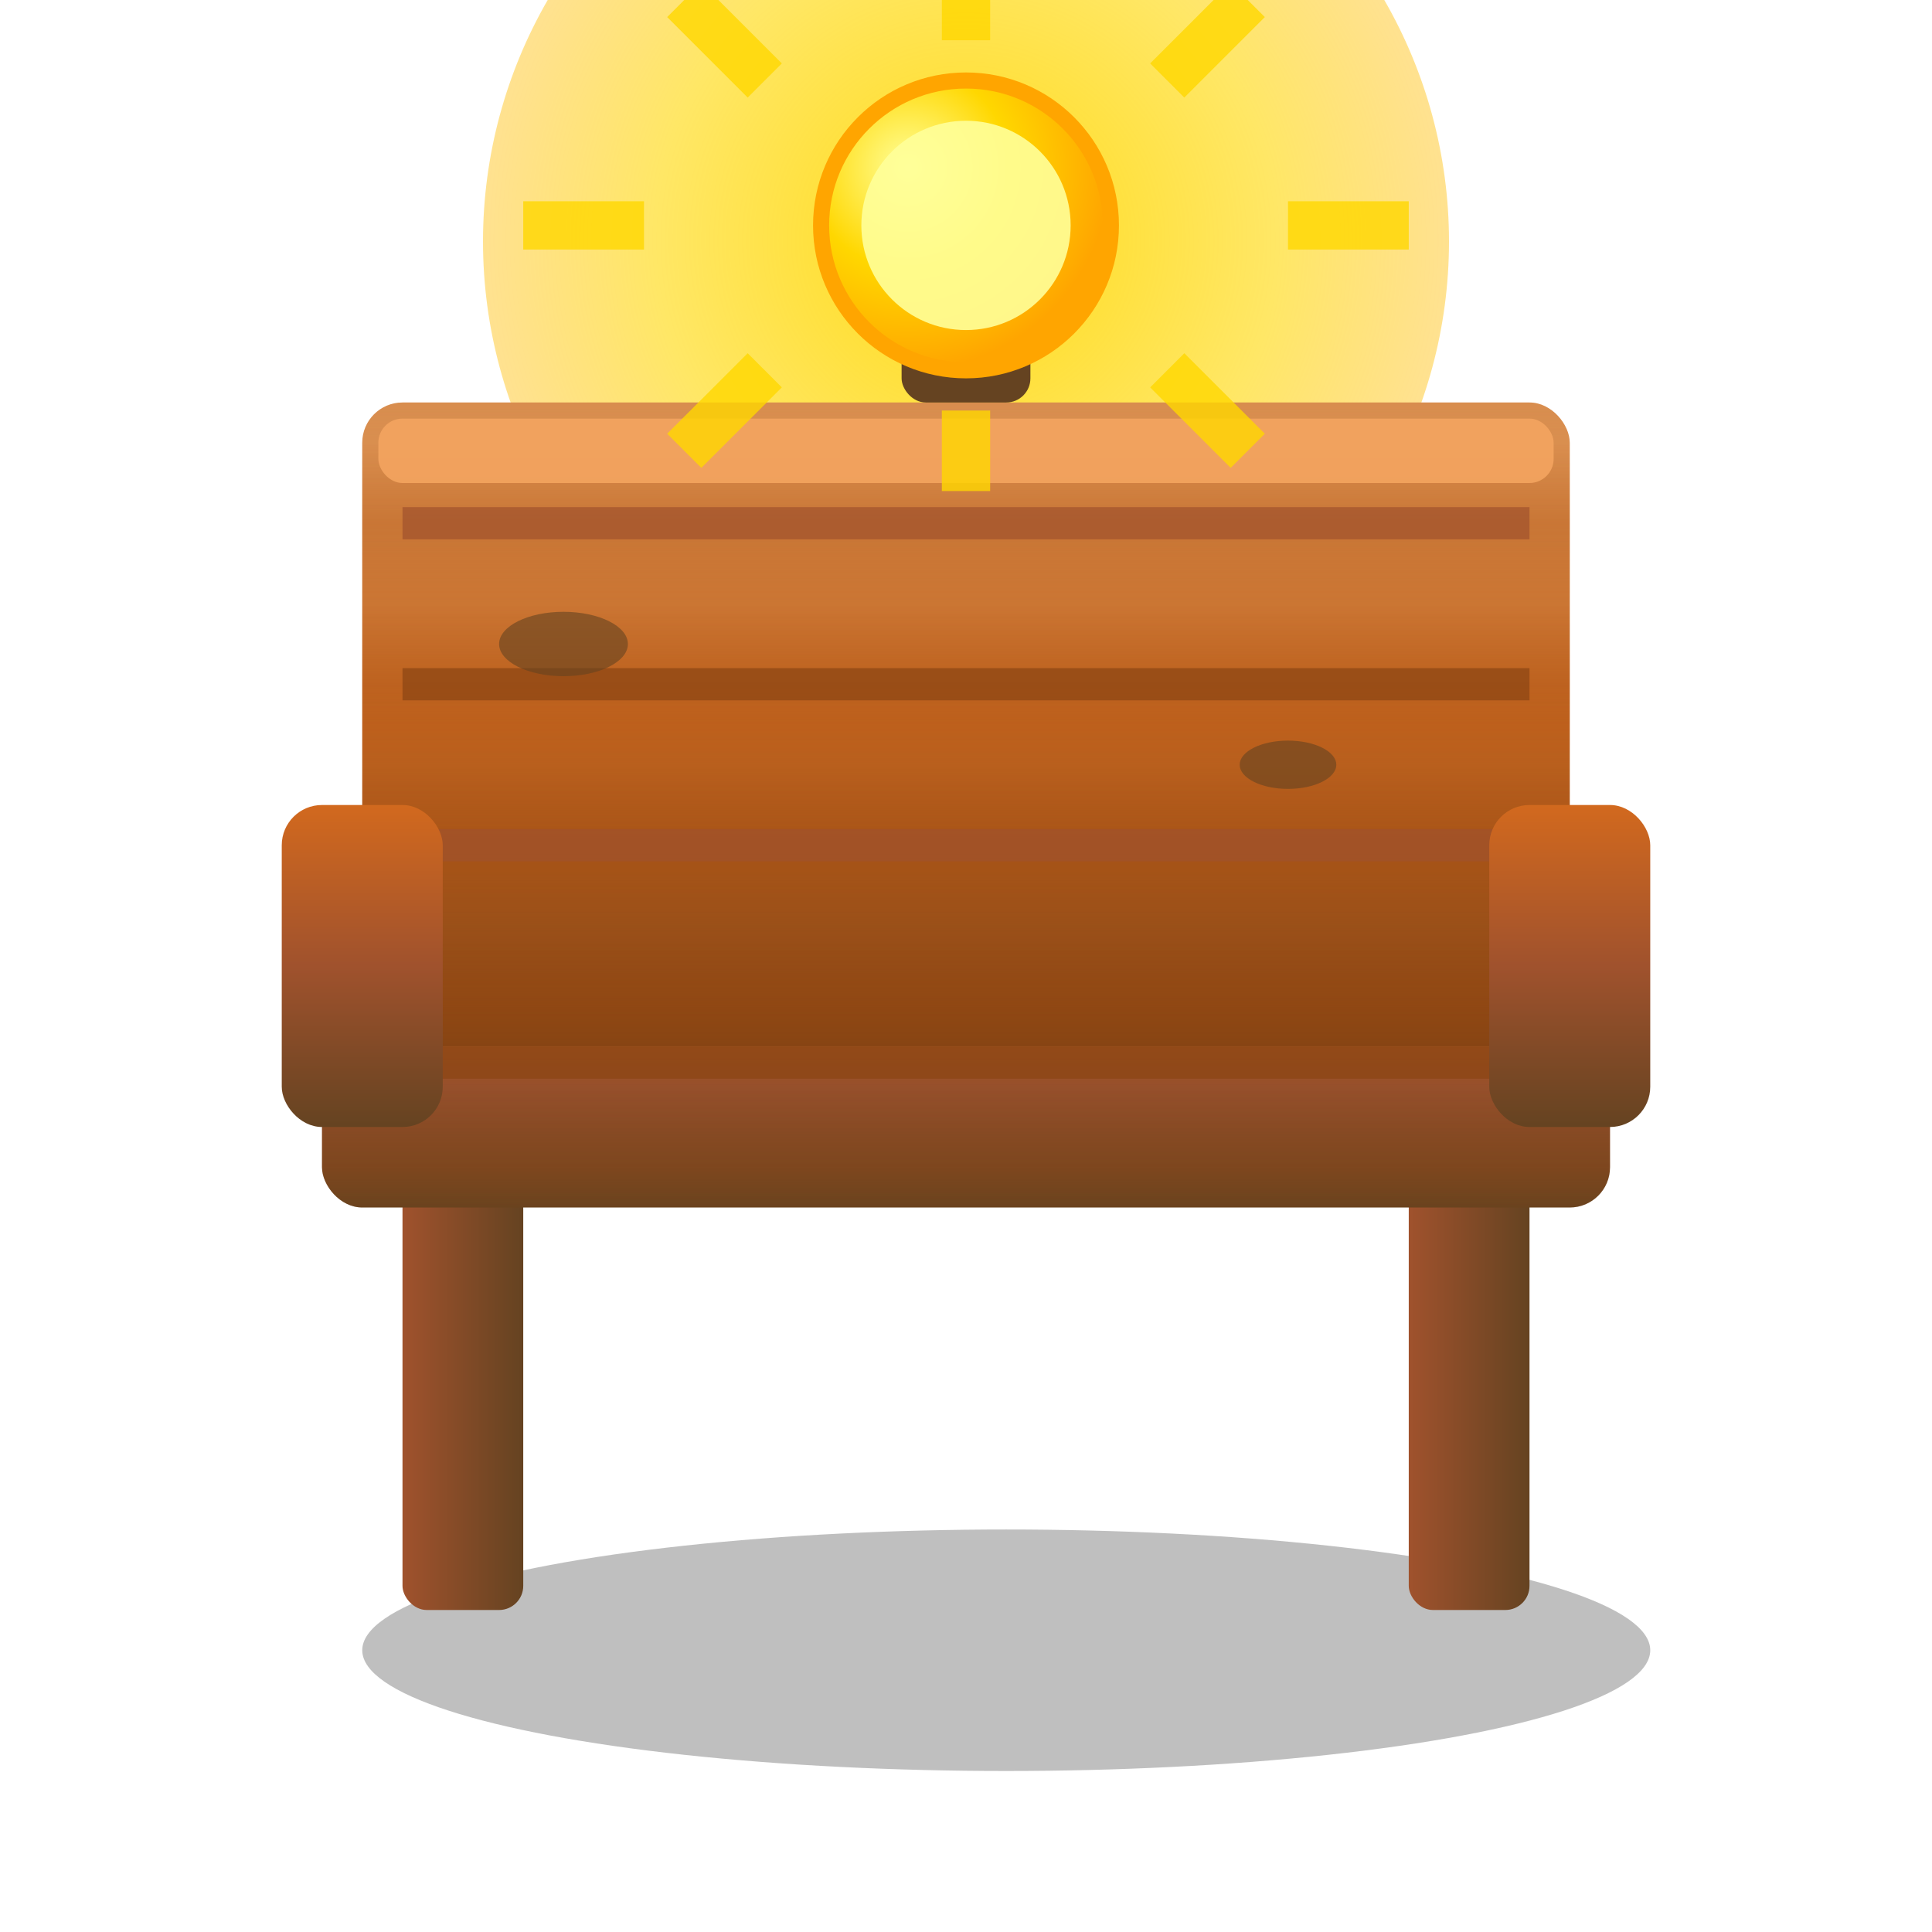 <svg xmlns="http://www.w3.org/2000/svg" width="24" height="24" viewBox="0 0 24 24">
  <defs>
    <linearGradient id="woodSeatGradient" x1="0%" y1="0%" x2="0%" y2="100%">
      <stop offset="0%" style="stop-color:#D2691E;stop-opacity:1" />
      <stop offset="50%" style="stop-color:#A0522D;stop-opacity:1" />
      <stop offset="100%" style="stop-color:#654321;stop-opacity:1" />
    </linearGradient>
    <linearGradient id="woodBackrestGradient" x1="0%" y1="0%" x2="0%" y2="100%">
      <stop offset="0%" style="stop-color:#F4A460;stop-opacity:1" />
      <stop offset="50%" style="stop-color:#D2691E;stop-opacity:1" />
      <stop offset="100%" style="stop-color:#8B4513;stop-opacity:1" />
    </linearGradient>
    <linearGradient id="woodLegGradient" x1="0%" y1="0%" x2="100%" y2="0%">
      <stop offset="0%" style="stop-color:#A0522D;stop-opacity:1" />
      <stop offset="100%" style="stop-color:#654321;stop-opacity:1" />
    </linearGradient>
    <pattern id="woodGrain" patternUnits="userSpaceOnUse" width="16" height="1.5">
      <rect width="16" height="1.5" fill="none"/>
      <line x1="0" y1="0.7" x2="16" y2="0.7" stroke="#8B4513" stroke-width="0.4" opacity="0.8"/>
      <line x1="0" y1="1.2" x2="16" y2="1.2" stroke="#654321" stroke-width="0.2" opacity="0.6"/>
    </pattern>
    <radialGradient id="lightGlow" cx="50%" cy="50%" r="80%">
      <stop offset="0%" style="stop-color:#FFD700;stop-opacity:0.9" />
      <stop offset="40%" style="stop-color:#FFD700;stop-opacity:0.6" />
      <stop offset="80%" style="stop-color:#FFA500;stop-opacity:0.3" />
      <stop offset="100%" style="stop-color:#FFD700;stop-opacity:0" />
    </radialGradient>
    <radialGradient id="bulbGradient" cx="30%" cy="30%" r="70%">
      <stop offset="0%" style="stop-color:#FFFF99;stop-opacity:1" />
      <stop offset="50%" style="stop-color:#FFD700;stop-opacity:1" />
      <stop offset="100%" style="stop-color:#FFA500;stop-opacity:1" />
    </radialGradient>
  </defs>
  
  <!-- Large prominent light glow effect -->
  <circle cx="12" cy="3" r="6" fill="url(#lightGlow)"/>
  
  <!-- Shadow -->
  <ellipse cx="12.5" cy="20.5" rx="8" ry="1.5" fill="#000" opacity="0.25"/>
  
  <!-- Left leg -->
  <rect x="5" y="14" width="1.5" height="6" fill="url(#woodLegGradient)" rx="0.3"/>
  
  <!-- Right leg -->
  <rect x="17.5" y="14" width="1.5" height="6" fill="url(#woodLegGradient)" rx="0.3"/>
  
  <!-- Seat -->
  <rect x="4" y="12" width="16" height="3" fill="url(#woodSeatGradient)" rx="0.5"/>
  <rect x="4" y="12" width="16" height="3" fill="url(#woodGrain)" rx="0.5"/>
  <rect x="4.2" y="12.2" width="15.6" height="0.8" fill="#F4A460" opacity="0.9" rx="0.3"/>
  
  <!-- Backrest -->
  <rect x="4.5" y="5" width="15" height="8" fill="url(#woodBackrestGradient)" rx="0.5"/>
  <rect x="4.5" y="5" width="15" height="8" fill="url(#woodGrain)" rx="0.5"/>
  <rect x="4.7" y="5.2" width="14.6" height="0.8" fill="#F4A460" opacity="0.9" rx="0.3"/>
  
  <!-- Wood grain lines -->
  <line x1="5" y1="6.5" x2="19" y2="6.5" stroke="#A0522D" stroke-width="0.4" opacity="0.7"/>
  <line x1="5" y1="8.5" x2="19" y2="8.5" stroke="#8B4513" stroke-width="0.4" opacity="0.7"/>
  <line x1="5" y1="10.5" x2="19" y2="10.5" stroke="#A0522D" stroke-width="0.4" opacity="0.7"/>
  <line x1="5" y1="13.2" x2="19" y2="13.2" stroke="#8B4513" stroke-width="0.4" opacity="0.7"/>
  
  <!-- Wood texture knots -->
  <ellipse cx="7" cy="8" rx="0.8" ry="0.4" fill="#654321" opacity="0.6"/>
  <ellipse cx="16" cy="9.5" rx="0.6" ry="0.3" fill="#654321" opacity="0.6"/>
  
  <!-- Armrests -->
  <rect x="3.5" y="10" width="2" height="4" fill="url(#woodSeatGradient)" rx="0.5"/>
  <rect x="18.5" y="10" width="2" height="4" fill="url(#woodSeatGradient)" rx="0.5"/>
  
  <!-- Large prominent light fixture pole -->
  <rect x="11.2" y="1" width="1.6" height="4" fill="#654321" rx="0.3"/>
  
  <!-- Large prominent light bulb -->
  <circle cx="12" cy="2.8" r="1.8" fill="url(#bulbGradient)" stroke="#FFA500" stroke-width="0.2"/>
  <circle cx="12" cy="2.8" r="1.3" fill="#FFFF99" opacity="0.9"/>
  
  <!-- Prominent light rays -->
  <g stroke="#FFD700" stroke-width="0.6" opacity="0.8">
    <line x1="9.5" y1="1" x2="8.5" y2="0"/>
    <line x1="14.5" y1="1" x2="15.5" y2="0"/>
    <line x1="8" y1="2.8" x2="6.5" y2="2.8"/>
    <line x1="16" y1="2.8" x2="17.5" y2="2.8"/>
    <line x1="9.5" y1="4.6" x2="8.5" y2="5.6"/>
    <line x1="14.5" y1="4.6" x2="15.5" y2="5.6"/>
    <line x1="12" y1="0.5" x2="12" y2="-0.5"/>
    <line x1="12" y1="5.1" x2="12" y2="6.1"/>
  </g>
</svg>